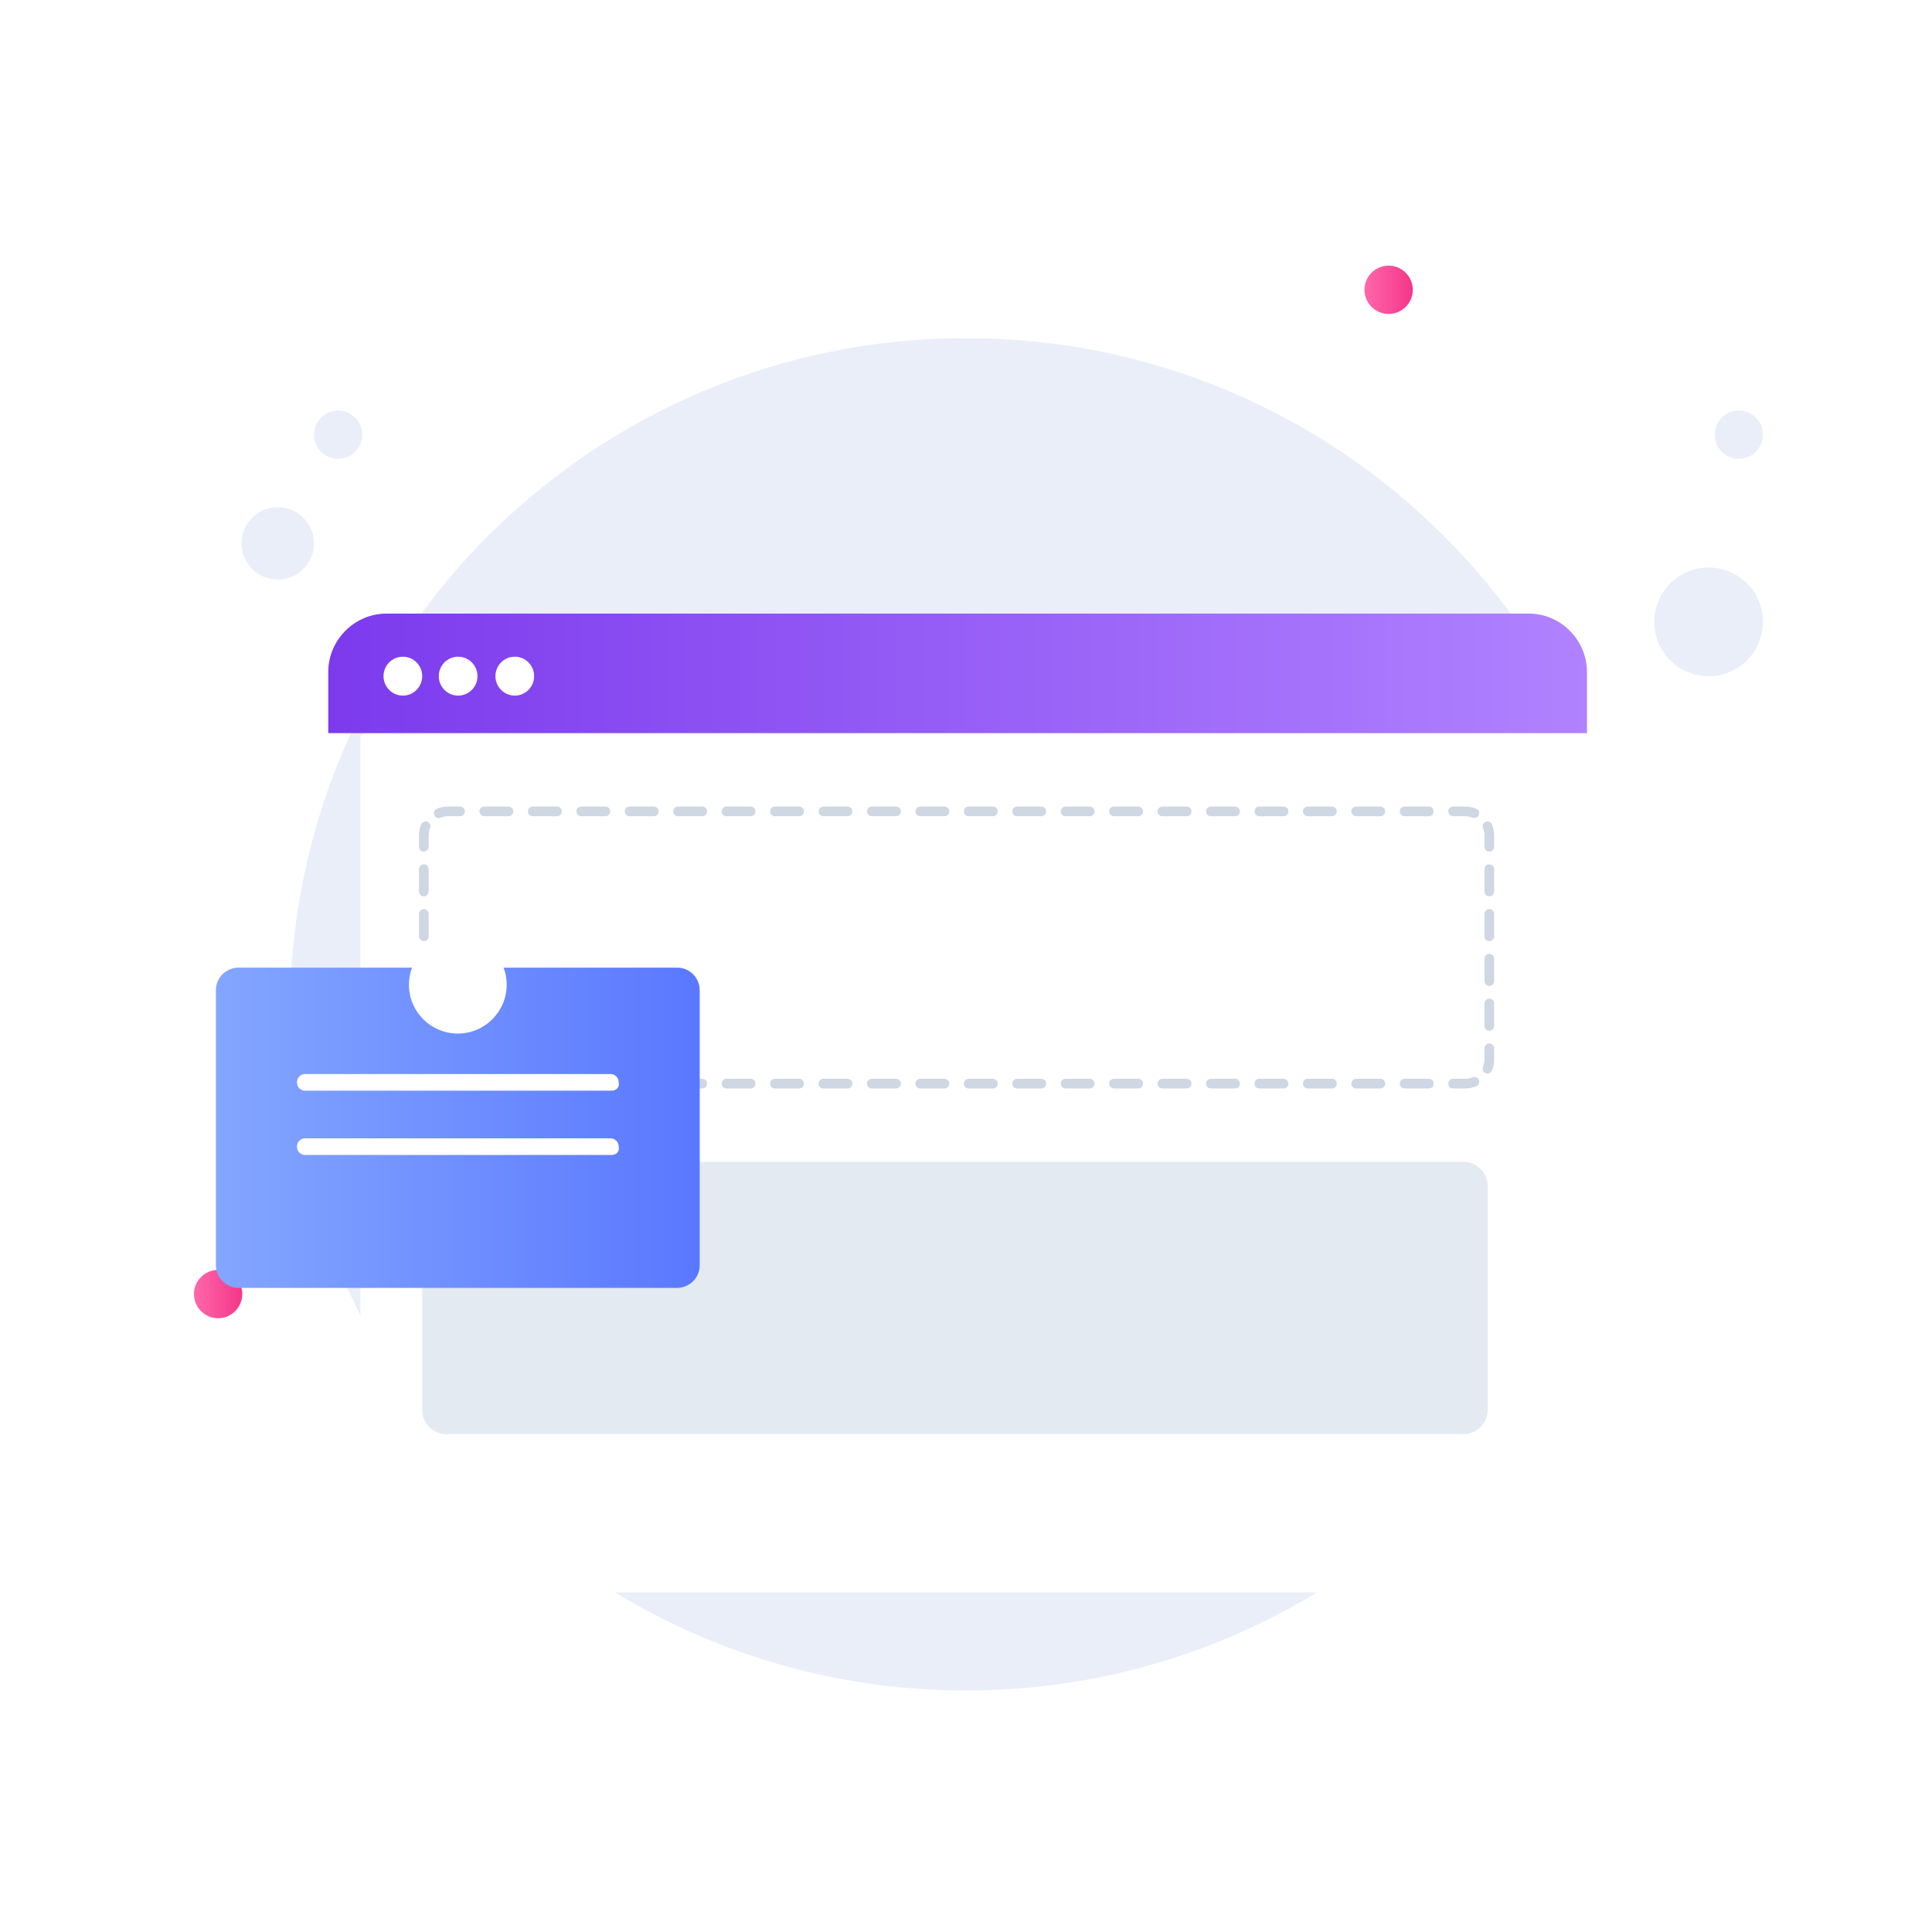 <svg width="120" height="120" viewBox="0 0 120 120" fill="none" xmlns="http://www.w3.org/2000/svg">
<path d="M17.945 35.889C19.127 35.505 19.773 34.236 19.389 33.055C19.005 31.873 17.736 31.227 16.555 31.611C15.373 31.995 14.727 33.264 15.111 34.445C15.495 35.627 16.764 36.273 17.945 35.889Z" fill="#EAEEF9"/>
<path d="M21.463 28.426C22.251 28.17 22.682 27.324 22.426 26.536C22.17 25.749 21.324 25.318 20.537 25.574C19.749 25.83 19.318 26.676 19.574 27.464C19.83 28.251 20.676 28.682 21.463 28.426Z" fill="#EAEEF9"/>
<path d="M108.402 41.116C109.778 39.859 109.874 37.724 108.616 36.348C107.359 34.972 105.224 34.876 103.848 36.134C102.472 37.391 102.376 39.526 103.634 40.902C104.891 42.278 107.026 42.374 108.402 41.116Z" fill="#EAEEF9"/>
<path d="M109.011 28.107C109.624 27.548 109.666 26.6 109.108 25.988C108.548 25.377 107.599 25.334 106.988 25.893C106.377 26.452 106.334 27.4 106.893 28.012C107.451 28.623 108.4 28.666 109.011 28.107Z" fill="#EAEEF9"/>
<path d="M60 105C83.196 105 102 86.196 102 63C102 39.804 83.196 21 60 21C36.804 21 18 39.804 18 63C18 86.196 36.804 105 60 105Z" fill="#EAEEF9"/>
<path d="M37.38 45.881V50.542V87.831C37.38 89.557 38.754 90.938 40.384 90.938H100.457C102.173 90.938 103.46 89.557 103.46 87.831V50.542V46.054C103.46 44.241 102.002 42.774 100.199 42.774H40.384L37.38 45.881Z" fill="white"/>
<g filter="url(#filter0_d_1753_4805)">
<path d="M20.388 41.738V47.262V91.284C20.388 93.269 22.019 94.909 23.993 94.909H94.965C96.939 94.909 98.569 93.269 98.569 91.284V47.262V41.911C98.569 39.753 96.853 38.113 94.793 38.113H23.993L20.388 41.738Z" fill="white"/>
</g>
<path d="M75.312 45.536H20.388V41.738C20.388 39.753 22.019 38.113 23.993 38.113H94.965C96.939 38.113 98.569 39.753 98.569 41.738V45.536H86.469H75.312Z" fill="url(#paint0_linear_1753_4805)"/>
<path d="M25.023 43.206C25.686 43.206 26.224 42.665 26.224 41.997C26.224 41.33 25.686 40.789 25.023 40.789C24.359 40.789 23.821 41.33 23.821 41.997C23.821 42.665 24.359 43.206 25.023 43.206Z" fill="white"/>
<path d="M28.455 43.206C29.119 43.206 29.657 42.665 29.657 41.997C29.657 41.33 29.119 40.789 28.455 40.789C27.792 40.789 27.254 41.33 27.254 41.997C27.254 42.665 27.792 43.206 28.455 43.206Z" fill="white"/>
<path d="M31.974 43.206C32.637 43.206 33.175 42.665 33.175 41.997C33.175 41.33 32.637 40.789 31.974 40.789C31.31 40.789 30.772 41.33 30.772 41.997C30.772 42.665 31.31 43.206 31.974 43.206Z" fill="white"/>
<path d="M86.25 19.5C87.078 19.5 87.75 18.828 87.75 18C87.75 17.172 87.078 16.5 86.25 16.5C85.422 16.5 84.75 17.172 84.75 18C84.75 18.828 85.422 19.5 86.25 19.5Z" fill="url(#paint1_linear_1753_4805)"/>
<path d="M13.547 81.877C14.375 81.877 15.047 81.205 15.047 80.377C15.047 79.549 14.375 78.877 13.547 78.877C12.718 78.877 12.047 79.549 12.047 80.377C12.047 81.205 12.718 81.877 13.547 81.877Z" fill="url(#paint2_linear_1753_4805)"/>
<path fillRule="evenodd" clipRule="evenodd" d="M27.824 50.696C27.66 50.696 27.506 50.729 27.364 50.787C27.211 50.851 27.036 50.778 26.972 50.625C26.909 50.472 26.982 50.297 27.135 50.233C27.347 50.145 27.58 50.096 27.824 50.096H28.576C28.741 50.096 28.876 50.231 28.876 50.396C28.876 50.562 28.741 50.696 28.576 50.696H27.824ZM29.78 50.396C29.78 50.231 29.914 50.096 30.08 50.096H31.584C31.75 50.096 31.884 50.231 31.884 50.396C31.884 50.562 31.75 50.696 31.584 50.696H30.08C29.914 50.696 29.78 50.562 29.78 50.396ZM32.789 50.396C32.789 50.231 32.923 50.096 33.089 50.096H34.593C34.759 50.096 34.893 50.231 34.893 50.396C34.893 50.562 34.759 50.696 34.593 50.696H33.089C32.923 50.696 32.789 50.562 32.789 50.396ZM35.797 50.396C35.797 50.231 35.932 50.096 36.097 50.096H37.602C37.767 50.096 37.901 50.231 37.901 50.396C37.901 50.562 37.767 50.696 37.602 50.696H36.097C35.932 50.696 35.797 50.562 35.797 50.396ZM38.806 50.396C38.806 50.231 38.94 50.096 39.106 50.096H40.61C40.776 50.096 40.91 50.231 40.91 50.396C40.91 50.562 40.776 50.696 40.61 50.696H39.106C38.94 50.696 38.806 50.562 38.806 50.396ZM41.814 50.396C41.814 50.231 41.949 50.096 42.114 50.096H43.619C43.784 50.096 43.919 50.231 43.919 50.396C43.919 50.562 43.784 50.696 43.619 50.696H42.114C41.949 50.696 41.814 50.562 41.814 50.396ZM44.823 50.396C44.823 50.231 44.957 50.096 45.123 50.096H46.627C46.793 50.096 46.927 50.231 46.927 50.396C46.927 50.562 46.793 50.696 46.627 50.696H45.123C44.957 50.696 44.823 50.562 44.823 50.396ZM47.831 50.396C47.831 50.231 47.966 50.096 48.132 50.096H49.636C49.801 50.096 49.936 50.231 49.936 50.396C49.936 50.562 49.801 50.696 49.636 50.696H48.132C47.966 50.696 47.831 50.562 47.831 50.396ZM50.84 50.396C50.84 50.231 50.974 50.096 51.14 50.096H52.644C52.81 50.096 52.944 50.231 52.944 50.396C52.944 50.562 52.81 50.696 52.644 50.696H51.14C50.974 50.696 50.84 50.562 50.84 50.396ZM53.849 50.396C53.849 50.231 53.983 50.096 54.149 50.096H55.653C55.819 50.096 55.953 50.231 55.953 50.396C55.953 50.562 55.819 50.696 55.653 50.696H54.149C53.983 50.696 53.849 50.562 53.849 50.396ZM56.857 50.396C56.857 50.231 56.992 50.096 57.157 50.096H58.661C58.827 50.096 58.962 50.231 58.962 50.396C58.962 50.562 58.827 50.696 58.661 50.696H57.157C56.992 50.696 56.857 50.562 56.857 50.396ZM59.866 50.396C59.866 50.231 60 50.096 60.166 50.096H61.67C61.836 50.096 61.97 50.231 61.97 50.396C61.97 50.562 61.836 50.696 61.67 50.696H60.166C60 50.696 59.866 50.562 59.866 50.396ZM62.874 50.396C62.874 50.231 63.009 50.096 63.174 50.096H64.679C64.844 50.096 64.979 50.231 64.979 50.396C64.979 50.562 64.844 50.696 64.679 50.696H63.174C63.009 50.696 62.874 50.562 62.874 50.396ZM65.883 50.396C65.883 50.231 66.017 50.096 66.183 50.096H67.687C67.853 50.096 67.987 50.231 67.987 50.396C67.987 50.562 67.853 50.696 67.687 50.696H66.183C66.017 50.696 65.883 50.562 65.883 50.396ZM68.891 50.396C68.891 50.231 69.026 50.096 69.192 50.096H70.696C70.862 50.096 70.996 50.231 70.996 50.396C70.996 50.562 70.862 50.696 70.696 50.696H69.192C69.026 50.696 68.891 50.562 68.891 50.396ZM71.9 50.396C71.9 50.231 72.034 50.096 72.2 50.096H73.704C73.87 50.096 74.004 50.231 74.004 50.396C74.004 50.562 73.87 50.696 73.704 50.696H72.2C72.034 50.696 71.9 50.562 71.9 50.396ZM74.909 50.396C74.909 50.231 75.043 50.096 75.209 50.096H76.713C76.879 50.096 77.013 50.231 77.013 50.396C77.013 50.562 76.879 50.696 76.713 50.696H75.209C75.043 50.696 74.909 50.562 74.909 50.396ZM77.917 50.396C77.917 50.231 78.052 50.096 78.217 50.096H79.722C79.887 50.096 80.022 50.231 80.022 50.396C80.022 50.562 79.887 50.696 79.722 50.696H78.217C78.052 50.696 77.917 50.562 77.917 50.396ZM80.926 50.396C80.926 50.231 81.06 50.096 81.226 50.096H82.73C82.896 50.096 83.03 50.231 83.03 50.396C83.03 50.562 82.896 50.696 82.73 50.696H81.226C81.06 50.696 80.926 50.562 80.926 50.396ZM83.934 50.396C83.934 50.231 84.069 50.096 84.234 50.096H85.739C85.904 50.096 86.039 50.231 86.039 50.396C86.039 50.562 85.904 50.696 85.739 50.696H84.234C84.069 50.696 83.934 50.562 83.934 50.396ZM86.943 50.396C86.943 50.231 87.077 50.096 87.243 50.096H88.747C88.913 50.096 89.047 50.231 89.047 50.396C89.047 50.562 88.913 50.696 88.747 50.696H87.243C87.077 50.696 86.943 50.562 86.943 50.396ZM89.951 50.396C89.951 50.231 90.086 50.096 90.251 50.096H91.004C91.247 50.096 91.48 50.145 91.693 50.233C91.846 50.297 91.918 50.472 91.855 50.625C91.791 50.778 91.616 50.851 91.463 50.787C91.322 50.729 91.167 50.696 91.004 50.696H90.251C90.086 50.696 89.951 50.562 89.951 50.396ZM26.552 51.045C26.706 51.108 26.778 51.284 26.715 51.437C26.656 51.578 26.624 51.733 26.624 51.896V52.592C26.624 52.758 26.489 52.892 26.324 52.892C26.158 52.892 26.024 52.758 26.024 52.592V51.896C26.024 51.653 26.072 51.42 26.16 51.207C26.224 51.054 26.399 50.981 26.552 51.045ZM92.275 51.045C92.428 50.981 92.603 51.054 92.667 51.207C92.755 51.42 92.804 51.653 92.804 51.896V52.592C92.804 52.758 92.669 52.892 92.504 52.892C92.338 52.892 92.204 52.758 92.204 52.592V51.896C92.204 51.733 92.171 51.578 92.113 51.437C92.049 51.284 92.122 51.108 92.275 51.045ZM92.504 53.683C92.669 53.683 92.804 53.817 92.804 53.983V55.374C92.804 55.539 92.669 55.674 92.504 55.674C92.338 55.674 92.204 55.539 92.204 55.374V53.983C92.204 53.817 92.338 53.683 92.504 53.683ZM26.324 53.683C26.489 53.683 26.624 53.817 26.624 53.983V55.374C26.624 55.539 26.489 55.674 26.324 55.674C26.158 55.674 26.024 55.539 26.024 55.374V53.983C26.024 53.817 26.158 53.683 26.324 53.683ZM26.324 56.465C26.489 56.465 26.624 56.599 26.624 56.765V58.156C26.624 58.321 26.489 58.456 26.324 58.456C26.158 58.456 26.024 58.321 26.024 58.156V56.765C26.024 56.599 26.158 56.465 26.324 56.465ZM92.504 56.465C92.669 56.465 92.804 56.599 92.804 56.765V58.156C92.804 58.321 92.669 58.456 92.504 58.456C92.338 58.456 92.204 58.321 92.204 58.156V56.765C92.204 56.599 92.338 56.465 92.504 56.465ZM26.324 59.246C26.489 59.246 26.624 59.381 26.624 59.547V60.937C26.624 61.103 26.489 61.237 26.324 61.237C26.158 61.237 26.024 61.103 26.024 60.937V59.547C26.024 59.381 26.158 59.246 26.324 59.246ZM92.504 59.246C92.669 59.246 92.804 59.381 92.804 59.547V60.937C92.804 61.103 92.669 61.237 92.504 61.237C92.338 61.237 92.204 61.103 92.204 60.937V59.547C92.204 59.381 92.338 59.246 92.504 59.246ZM92.504 62.028C92.669 62.028 92.804 62.163 92.804 62.328V63.719C92.804 63.885 92.669 64.019 92.504 64.019C92.338 64.019 92.204 63.885 92.204 63.719V62.328C92.204 62.163 92.338 62.028 92.504 62.028ZM26.324 62.028C26.489 62.028 26.624 62.163 26.624 62.328V63.719C26.624 63.885 26.489 64.019 26.324 64.019C26.158 64.019 26.024 63.885 26.024 63.719V62.328C26.024 62.163 26.158 62.028 26.324 62.028ZM26.324 64.81C26.489 64.81 26.624 64.945 26.624 65.11V65.806C26.624 65.969 26.656 66.124 26.715 66.265C26.778 66.418 26.706 66.594 26.552 66.657C26.399 66.721 26.224 66.648 26.16 66.495C26.072 66.282 26.024 66.049 26.024 65.806V65.11C26.024 64.945 26.158 64.81 26.324 64.81ZM92.504 64.81C92.669 64.81 92.804 64.945 92.804 65.11V65.806C92.804 66.049 92.755 66.282 92.667 66.495C92.603 66.648 92.428 66.721 92.275 66.657C92.122 66.594 92.049 66.418 92.113 66.265C92.171 66.124 92.204 65.969 92.204 65.806V65.11C92.204 64.945 92.338 64.81 92.504 64.81ZM26.972 67.077C27.036 66.924 27.211 66.851 27.364 66.915C27.506 66.973 27.66 67.006 27.824 67.006H28.576C28.741 67.006 28.876 67.14 28.876 67.306C28.876 67.471 28.741 67.606 28.576 67.606H27.824C27.58 67.606 27.347 67.557 27.135 67.469C26.982 67.406 26.909 67.23 26.972 67.077ZM91.855 67.077C91.918 67.23 91.846 67.406 91.693 67.469C91.48 67.557 91.247 67.606 91.004 67.606H90.251C90.086 67.606 89.951 67.471 89.951 67.306C89.951 67.14 90.086 67.006 90.251 67.006H91.004C91.167 67.006 91.322 66.973 91.463 66.915C91.616 66.851 91.791 66.924 91.855 67.077ZM29.78 67.306C29.78 67.14 29.914 67.006 30.08 67.006H31.584C31.75 67.006 31.884 67.14 31.884 67.306C31.884 67.471 31.75 67.606 31.584 67.606H30.08C29.914 67.606 29.78 67.471 29.78 67.306ZM32.789 67.306C32.789 67.14 32.923 67.006 33.089 67.006H34.593C34.759 67.006 34.893 67.14 34.893 67.306C34.893 67.471 34.759 67.606 34.593 67.606H33.089C32.923 67.606 32.789 67.471 32.789 67.306ZM35.797 67.306C35.797 67.14 35.932 67.006 36.097 67.006H37.602C37.767 67.006 37.901 67.14 37.901 67.306C37.901 67.471 37.767 67.606 37.602 67.606H36.097C35.932 67.606 35.797 67.471 35.797 67.306ZM38.806 67.306C38.806 67.14 38.94 67.006 39.106 67.006H40.61C40.776 67.006 40.91 67.14 40.91 67.306C40.91 67.471 40.776 67.606 40.61 67.606H39.106C38.94 67.606 38.806 67.471 38.806 67.306ZM41.814 67.306C41.814 67.14 41.949 67.006 42.114 67.006H43.619C43.784 67.006 43.919 67.14 43.919 67.306C43.919 67.471 43.784 67.606 43.619 67.606H42.114C41.949 67.606 41.814 67.471 41.814 67.306ZM44.823 67.306C44.823 67.14 44.957 67.006 45.123 67.006H46.627C46.793 67.006 46.927 67.14 46.927 67.306C46.927 67.471 46.793 67.606 46.627 67.606H45.123C44.957 67.606 44.823 67.471 44.823 67.306ZM47.831 67.306C47.831 67.14 47.966 67.006 48.132 67.006H49.636C49.801 67.006 49.936 67.14 49.936 67.306C49.936 67.471 49.801 67.606 49.636 67.606H48.132C47.966 67.606 47.831 67.471 47.831 67.306ZM50.84 67.306C50.84 67.14 50.974 67.006 51.14 67.006H52.644C52.81 67.006 52.944 67.14 52.944 67.306C52.944 67.471 52.81 67.606 52.644 67.606H51.14C50.974 67.606 50.84 67.471 50.84 67.306ZM53.849 67.306C53.849 67.14 53.983 67.006 54.149 67.006H55.653C55.819 67.006 55.953 67.14 55.953 67.306C55.953 67.471 55.819 67.606 55.653 67.606H54.149C53.983 67.606 53.849 67.471 53.849 67.306ZM56.857 67.306C56.857 67.14 56.992 67.006 57.157 67.006H58.661C58.827 67.006 58.962 67.14 58.962 67.306C58.962 67.471 58.827 67.606 58.661 67.606H57.157C56.992 67.606 56.857 67.471 56.857 67.306ZM59.866 67.306C59.866 67.14 60 67.006 60.166 67.006H61.67C61.836 67.006 61.97 67.14 61.97 67.306C61.97 67.471 61.836 67.606 61.67 67.606H60.166C60 67.606 59.866 67.471 59.866 67.306ZM62.874 67.306C62.874 67.14 63.009 67.006 63.174 67.006H64.679C64.844 67.006 64.979 67.14 64.979 67.306C64.979 67.471 64.844 67.606 64.679 67.606H63.174C63.009 67.606 62.874 67.471 62.874 67.306ZM65.883 67.306C65.883 67.14 66.017 67.006 66.183 67.006H67.687C67.853 67.006 67.987 67.14 67.987 67.306C67.987 67.471 67.853 67.606 67.687 67.606H66.183C66.017 67.606 65.883 67.471 65.883 67.306ZM68.891 67.306C68.891 67.14 69.026 67.006 69.192 67.006H70.696C70.862 67.006 70.996 67.14 70.996 67.306C70.996 67.471 70.862 67.606 70.696 67.606H69.192C69.026 67.606 68.891 67.471 68.891 67.306ZM71.9 67.306C71.9 67.14 72.034 67.006 72.2 67.006H73.704C73.87 67.006 74.004 67.14 74.004 67.306C74.004 67.471 73.87 67.606 73.704 67.606H72.2C72.034 67.606 71.9 67.471 71.9 67.306ZM74.909 67.306C74.909 67.14 75.043 67.006 75.209 67.006H76.713C76.879 67.006 77.013 67.14 77.013 67.306C77.013 67.471 76.879 67.606 76.713 67.606H75.209C75.043 67.606 74.909 67.471 74.909 67.306ZM77.917 67.306C77.917 67.14 78.052 67.006 78.217 67.006H79.722C79.887 67.006 80.022 67.14 80.022 67.306C80.022 67.471 79.887 67.606 79.722 67.606H78.217C78.052 67.606 77.917 67.471 77.917 67.306ZM80.926 67.306C80.926 67.14 81.06 67.006 81.226 67.006H82.73C82.896 67.006 83.03 67.14 83.03 67.306C83.03 67.471 82.896 67.606 82.73 67.606H81.226C81.06 67.606 80.926 67.471 80.926 67.306ZM83.934 67.306C83.934 67.14 84.069 67.006 84.234 67.006H85.739C85.904 67.006 86.039 67.14 86.039 67.306C86.039 67.471 85.904 67.606 85.739 67.606H84.234C84.069 67.606 83.934 67.471 83.934 67.306ZM86.943 67.306C86.943 67.14 87.077 67.006 87.243 67.006H88.747C88.913 67.006 89.047 67.14 89.047 67.306C89.047 67.471 88.913 67.606 88.747 67.606H87.243C87.077 67.606 86.943 67.471 86.943 67.306Z" fill="#CED7E2"/>
<path d="M26.224 73.666C26.224 72.837 26.896 72.166 27.724 72.166H90.904C91.732 72.166 92.404 72.837 92.404 73.666V87.575C92.404 88.404 91.732 89.075 90.904 89.075H27.724C26.896 89.075 26.224 88.404 26.224 87.575V73.666Z" fill="#E3EAF2"/>
<g filter="url(#filter1_d_1753_4805)">
<path d="M42.054 74.992H14.818C14.003 74.992 13.411 74.326 13.411 73.587V56.506C13.411 55.693 14.077 55.101 14.818 55.101H42.054C42.869 55.101 43.46 55.767 43.46 56.506V73.587C43.46 74.4 42.794 74.992 42.054 74.992Z" fill="url(#paint3_linear_1753_4805)"/>
</g>
<path d="M28.436 64.196C30.112 64.196 31.471 62.839 31.471 61.164C31.471 59.49 30.112 58.133 28.436 58.133C26.76 58.133 25.401 59.49 25.401 61.164C25.401 62.839 26.76 64.196 28.436 64.196Z" fill="white"/>
<path d="M37.984 67.745H18.962C18.666 67.745 18.444 67.524 18.444 67.228C18.444 66.932 18.666 66.71 18.962 66.71H37.91C38.206 66.71 38.428 66.932 38.428 67.228C38.502 67.524 38.28 67.745 37.984 67.745Z" fill="white"/>
<path d="M37.984 71.738H18.962C18.666 71.738 18.444 71.516 18.444 71.221C18.444 70.925 18.666 70.703 18.962 70.703H37.91C38.206 70.703 38.428 70.925 38.428 71.221C38.502 71.516 38.28 71.738 37.984 71.738Z" fill="white"/>
<defs>
<filter id="filter0_d_1753_4805" x="18.388" y="38.113" width="86.181" height="64.796" filterUnits="userSpaceOnUse" color-interpolation-filters="sRGB">
<feFlood flood-opacity="0" result="BackgroundImageFix"/>
<feColorMatrix in="SourceAlpha" type="matrix" values="0 0 0 0 0 0 0 0 0 0 0 0 0 0 0 0 0 0 127 0" result="hardAlpha"/>
<feOffset dx="2" dy="4"/>
<feGaussianBlur stdDeviation="2"/>
<feComposite in2="hardAlpha" operator="out"/>
<feColorMatrix type="matrix" values="0 0 0 0 0.067 0 0 0 0 0.094 0 0 0 0 0.153 0 0 0 0.08 0"/>
<feBlend mode="normal" in2="BackgroundImageFix" result="effect1_dropShadow_1753_4805"/>
<feBlend mode="normal" in="SourceGraphic" in2="effect1_dropShadow_1753_4805" result="shape"/>
</filter>
<filter id="filter1_d_1753_4805" x="5.411" y="52.101" width="46.049" height="35.891" filterUnits="userSpaceOnUse" color-interpolation-filters="sRGB">
<feFlood flood-opacity="0" result="BackgroundImageFix"/>
<feColorMatrix in="SourceAlpha" type="matrix" values="0 0 0 0 0 0 0 0 0 0 0 0 0 0 0 0 0 0 127 0" result="hardAlpha"/>
<feOffset dy="5"/>
<feGaussianBlur stdDeviation="4"/>
<feColorMatrix type="matrix" values="0 0 0 0 0.113 0 0 0 0 0.296 0 0 0 0 1 0 0 0 0.22 0"/>
<feBlend mode="normal" in2="BackgroundImageFix" result="effect1_dropShadow_1753_4805"/>
<feBlend mode="normal" in="SourceGraphic" in2="effect1_dropShadow_1753_4805" result="shape"/>
</filter>
<linearGradient id="paint0_linear_1753_4805" x1="20.25" y1="42" x2="98.625" y2="42" gradientUnits="userSpaceOnUse">
<stop stop-color="#7C3AED"/>
<stop offset="1" stop-color="#B082FF"/>
</linearGradient>
<linearGradient id="paint1_linear_1753_4805" x1="84.826" y1="17.979" x2="87.736" y2="17.979" gradientUnits="userSpaceOnUse">
<stop stop-color="#FF66A9"/>
<stop offset="1" stop-color="#F53689"/>
</linearGradient>
<linearGradient id="paint2_linear_1753_4805" x1="12.121" y1="80.369" x2="15.031" y2="80.369" gradientUnits="userSpaceOnUse">
<stop stop-color="#FF66A9"/>
<stop offset="1" stop-color="#F53689"/>
</linearGradient>
<linearGradient id="paint3_linear_1753_4805" x1="13.351" y1="65.037" x2="43.456" y2="65.037" gradientUnits="userSpaceOnUse">
<stop stop-color="#83A6FF"/>
<stop offset="1" stop-color="#5A78FF"/>
</linearGradient>
</defs>
</svg>
